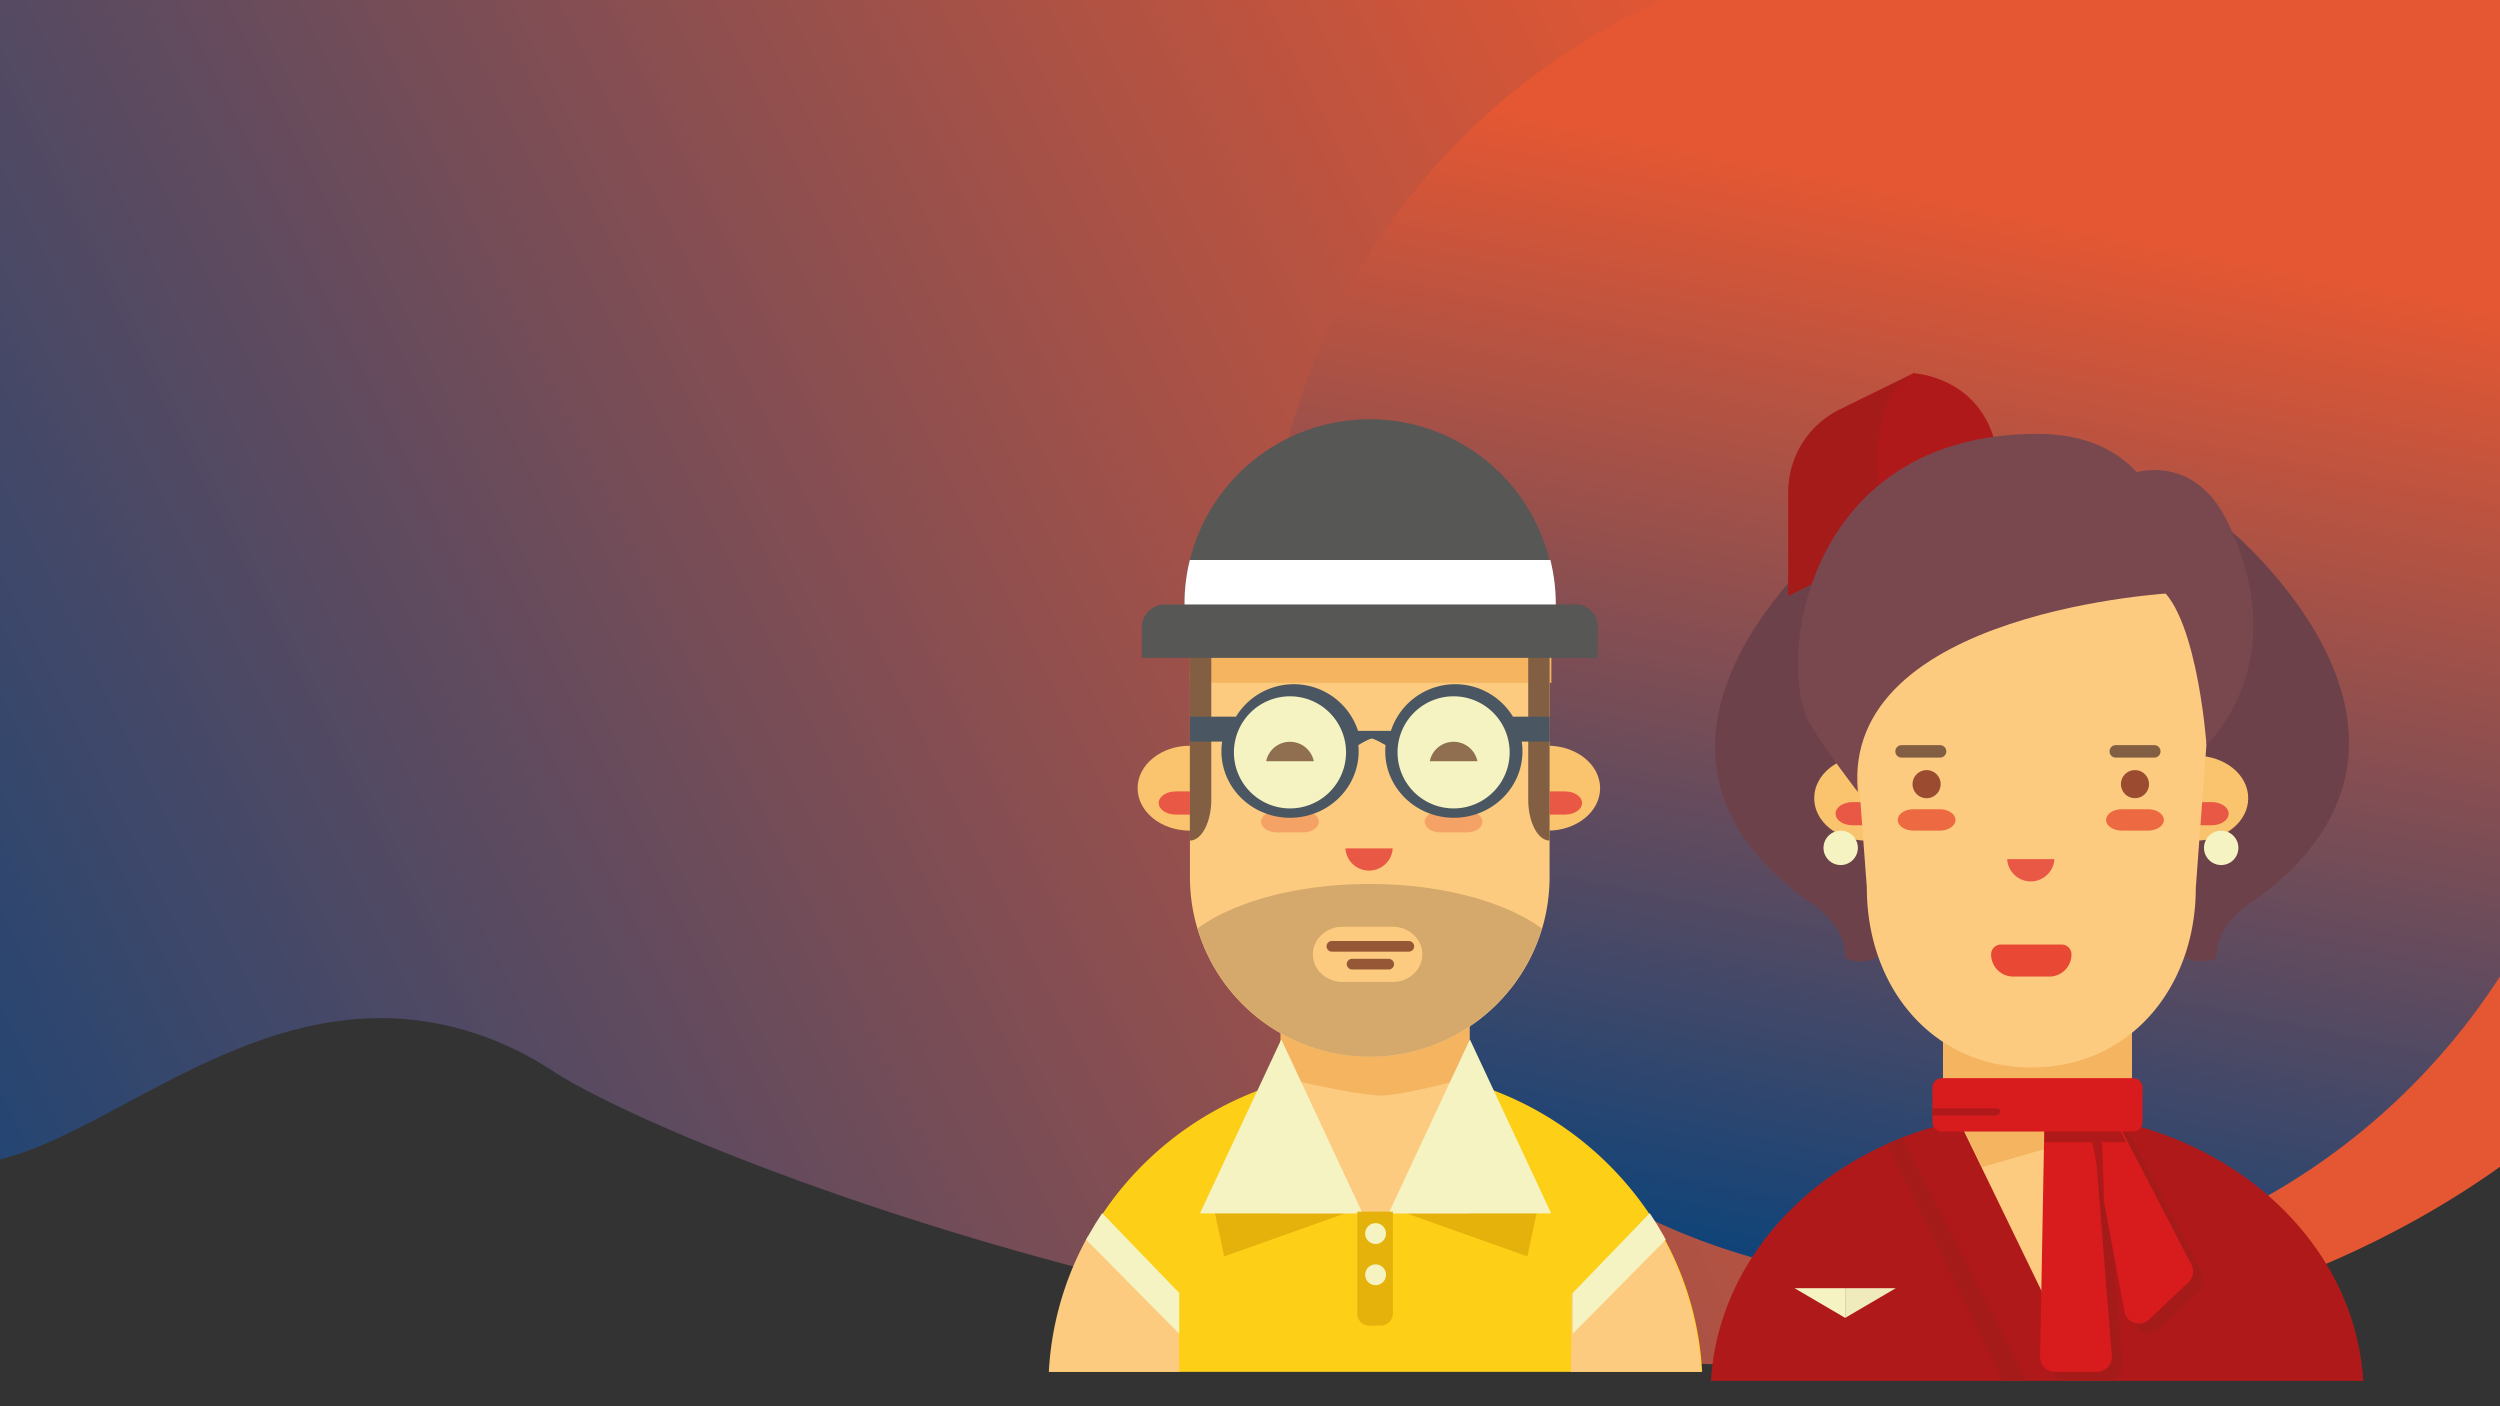 <svg id="Layer_1" data-name="Layer 1" xmlns="http://www.w3.org/2000/svg" xmlns:xlink="http://www.w3.org/1999/xlink" viewBox="0 0 1280 720"><rect x="0" y="0" width="1280" height="720" fill="#333333" stroke="none"/><defs><style>.cls-1{fill:url(#linear-gradient);}.cls-2{fill:url(#linear-gradient-2);}.cls-3{fill:#fecf17;}.cls-4{fill:#e5b10b;}.cls-5{fill:#fccb7f;}.cls-6{fill:#f4b460;}.cls-7{fill:#f5f3c1;}.cls-8{fill:#fac36e;}.cls-9{fill:#e95844;}.cls-10{fill:#d5a86b;}.cls-11{fill:#f5a266;}.cls-12{fill:#825e42;}.cls-13{fill:#575756;}.cls-14{fill:#fff;}.cls-15{fill:#4a5762;}.cls-16{fill:#955735;}.cls-17{fill:#8f6f4f;}.cls-18{fill:#6d4149;}.cls-19{fill:#b0191a;}.cls-20{fill:#9a4b30;}.cls-21{fill:#ed6941;}.cls-22{fill:#e94835;}.cls-23{fill:#a51b1a;}.cls-24{fill:#d81b1c;}.cls-25{fill:#79484f;}.cls-26{fill:#efebbd;}</style><linearGradient id="linear-gradient" x1="-161.78" y1="698.61" x2="952.23" y2="147.47" gradientUnits="userSpaceOnUse"><stop offset="0" stop-color="#01427e"/><stop offset="1" stop-color="#e55732"/></linearGradient><linearGradient id="linear-gradient-2" x1="916.02" y1="685.89" x2="1033.28" y2="107.38" xlink:href="#linear-gradient"/></defs><title>Tenants</title><path class="cls-1" d="M0,0V593.65C63.48,578,142.12,496.13,243,529a167.63,167.63,0,0,1,41,20c39.68,25.2,169.16,79.18,329.32,115,166.6,37.26,366.39,54.86,532.86,0,47.9-15.78,93-37.56,133.82-66.6V0Z"/><circle class="cls-2" cx="991.5" cy="313.5" r="343.5"/><path class="cls-3" d="M871.52,702.4h-334c.07-1.2.15-2.39.23-3.6,0,0,0-.08,0-.12a160,160,0,0,1,13.13-52.36h0c.06-.14.12-.25.19-.39q2.63-5.91,5.69-11.56c28.08-51.75,83.71-87,147.75-87a168,168,0,0,1,140,74.21q3.72,5.53,7,11.39c.41.73.81,1.47,1.2,2.21a160.16,160.16,0,0,1,18.8,67.22Z"/><polygon class="cls-4" points="696.28 618.53 626.78 643.28 621.31 617.62 696.28 618.53 696.28 618.53"/><polygon class="cls-4" points="712.52 618.53 782.02 643.28 787.49 617.62 712.52 618.53 712.52 618.53"/><polygon class="cls-5" points="752.36 621.27 655.73 621.27 655.73 482.7 752.36 482.7 752.36 621.27 752.36 621.27"/><path class="cls-6" d="M752.36,551.6s-33.75,9.31-45.15,9.31c-12.76,0-51.48-9.31-51.48-9.31V413.42h96.63V551.6Z"/><polygon class="cls-7" points="710.96 621.27 794.22 621.27 752.59 532.17 710.96 621.27 710.96 621.27"/><polygon class="cls-7" points="614.38 621.27 697.65 621.27 656.02 532.17 614.38 621.27 614.38 621.27"/><path class="cls-8" d="M792.47,381.81v43.48c14.8,0,26.79-9.73,26.79-21.74s-12-21.74-26.79-21.74Z"/><path class="cls-9" d="M801.37,417.06H786.65c-4.78,0-8.66-2.65-8.66-5.92s3.88-5.93,8.66-5.93h14.72c4.78,0,8.65,2.66,8.65,5.93s-3.87,5.92-8.65,5.92Z"/><path class="cls-8" d="M609.24,381.81v43.48c-14.8,0-26.79-9.73-26.79-21.74s12-21.74,26.79-21.74Z"/><path class="cls-9" d="M616.63,417.06H601.91c-4.78,0-8.65-2.65-8.65-5.92s3.87-5.93,8.65-5.93h14.72c4.78,0,8.66,2.66,8.66,5.93s-3.88,5.92-8.66,5.92Z"/><path class="cls-5" d="M793.39,344.94V449.08c0,2.89-.14,5.76-.41,8.58a90.91,90.91,0,0,1-3.42,17.72,92.06,92.06,0,0,1-88.24,65.67h0a91.85,91.85,0,0,1-91.76-84.4q-.31-3.75-.31-7.57V344.93a93,93,0,0,1,1-13.54A92,92,0,0,1,701.3,253h0a91.94,91.94,0,0,1,92.07,92Z"/><path class="cls-9" d="M688.86,434.39a12.13,12.13,0,0,0,24.21,0Z"/><path class="cls-10" d="M789.39,475.38a92,92,0,0,1-88.15,65.67h0a92,92,0,0,1-88.14-65.66c18.71-13.71,51.2-22.78,88.15-22.78s69.43,9.07,88.15,22.77Z"/><path class="cls-5" d="M713.1,502.76H687.33c-8.36,0-15.14-6.33-15.14-14.13S679,474.5,687.33,474.5H713.1c8.37,0,15.15,6.32,15.15,14.13s-6.78,14.13-15.15,14.13Z"/><path class="cls-11" d="M667.26,426.18H653.67c-4.41,0-8-2.45-8-5.47s3.57-5.47,8-5.47h13.59c4.42,0,8,2.45,8,5.47s-3.57,5.47-8,5.47Z"/><path class="cls-11" d="M751,426.18H737.44c-4.41,0-8-2.45-8-5.47s3.57-5.47,8-5.47H751c4.42,0,8,2.45,8,5.47s-3.57,5.47-8,5.47Z"/><polygon class="cls-6" points="794.3 349.6 609.24 349.6 609.24 329.55 794.3 329.55 794.3 349.6 794.3 349.6"/><path class="cls-12" d="M793.39,325.36v105c-6,0-10.94-9.41-10.94-21V325c3.37-3.18,6.71-6.59,10.09-10.22a66.05,66.05,0,0,1,.85,10.58Z"/><path class="cls-12" d="M609.24,325.36v105c6,0,10.94-9.41,10.94-21V325c-3.38-3.18-6.72-6.59-10.1-10.22a66.05,66.05,0,0,0-.84,10.58Z"/><path class="cls-13" d="M818,320.58v16.26H584.62V321.18a11.73,11.73,0,0,1,11.78-11.69h10.07c0-.69,0-1.37,0-2.06h0a93.07,93.07,0,0,1,2.72-20.65,94.83,94.83,0,0,1,186.9,22.72h10.77A11.11,11.11,0,0,1,818,320.58Z"/><path class="cls-14" d="M796.6,309.49H606.47c0-.69,0-1.37,0-2.07h0a93,93,0,0,1,2.73-20.71h184.6a94.08,94.08,0,0,1,2.77,22.79Z"/><path class="cls-15" d="M793.39,379.69V366.93H774.63a34.62,34.62,0,0,0-62.49,7.29H695.32a34.62,34.62,0,0,0-62.49-7.29H609.24l0,12.76h16.5a33.73,33.73,0,0,0-.37,4.95c0,18.81,15.73,34.06,35.13,34.06s35.13-15.25,35.13-34.06c0-1.06-.06-2.11-.16-3.15,0,0,5.52-3.33,6.86-3.33s7.07,3.33,7.07,3.33c-.1,1-.16,2.09-.16,3.15,0,18.81,15.73,34.06,35.14,34.06s35.13-15.25,35.13-34.06a33.73,33.73,0,0,0-.38-4.95Z"/><path class="cls-7" d="M689.17,385.21a28.7,28.7,0,1,1-28.7-28.7,28.7,28.7,0,0,1,28.7,28.7Z"/><path class="cls-7" d="M772.94,385.21a28.7,28.7,0,1,1-28.7-28.7,28.7,28.7,0,0,1,28.7,28.7Z"/><path class="cls-4" d="M706.91,678.7h-5.86a6.12,6.12,0,0,1-6.12-6.12V620.36h18.23v52.18a6.21,6.21,0,0,1-6.25,6.16Z"/><path class="cls-7" d="M709.63,631.59a5.33,5.33,0,1,1-5.33-5.33,5.33,5.33,0,0,1,5.33,5.33Z"/><path class="cls-7" d="M709.63,652.68a5.33,5.33,0,1,1-5.33-5.32,5.33,5.33,0,0,1,5.33,5.32Z"/><path class="cls-16" d="M721.35,487.26H682.06a2.82,2.82,0,0,1-2.82-2.23,2.73,2.73,0,0,1,2.68-3.24h39.3A2.83,2.83,0,0,1,724,484a2.74,2.74,0,0,1-2.69,3.24Z"/><path class="cls-16" d="M711,496.38H692.4a2.82,2.82,0,0,1-2.82-2.23,2.73,2.73,0,0,1,2.69-3.24h18.61a2.82,2.82,0,0,1,2.82,2.22,2.74,2.74,0,0,1-2.69,3.25Z"/><path class="cls-17" d="M756.43,389.72c0-.15-.07-.3-.1-.45a12.45,12.45,0,0,0-24.18,0c0,.15-.07.3-.1.45Z"/><path class="cls-17" d="M672.66,389.72c0-.15-.07-.3-.1-.45a12.45,12.45,0,0,0-24.18,0c0,.15-.07.3-.1.45Z"/><path class="cls-5" d="M871.09,702.4H804.33l.35-39.95L851.09,633c.41.73.81,1.47,1.21,2.21a160.3,160.3,0,0,1,18.79,67.22Z"/><path class="cls-7" d="M852.85,634.73l-47.61,48.16V662l39.44-40.87q3.72,5.54,7,11.4c.41.73.81,1.46,1.2,2.2Z"/><path class="cls-5" d="M537,702.4h66.77l-.36-39.95L557,633c-.41.73-.81,1.47-1.2,2.21A160.16,160.16,0,0,0,537,702.4Z"/><path class="cls-7" d="M556.15,634.73l47.62,48.16V662l-39.45-40.87q-3.72,5.54-7,11.4c-.41.73-.81,1.46-1.21,2.2Z"/><path class="cls-18" d="M1140.31,270.1s129.74,105.8,15,190.23c0,0-20.8,10.81-20.46,30.27,0,0-29,15.85-37.32-48.28s42.73-172.22,42.73-172.22Z"/><path class="cls-18" d="M944.54,270.1S809.63,375.9,924.32,460.33c0,0,20.79,10.81,20.45,30.27,0,0,29,15.85,37.33-48.28S944.54,270.1,944.54,270.1Z"/><path class="cls-8" d="M955.66,386.93V430.4c-14.8,0-26.79-9.73-26.79-21.74s12-21.73,26.79-21.73Z"/><path class="cls-8" d="M1124.31,386.93V430.4c14.79,0,26.78-9.73,26.78-21.74s-12-21.73-26.78-21.73Z"/><path class="cls-19" d="M1210,707c-4.62-76.59-77.62-137.45-167-137.45S880.61,630.37,876,707Z"/><polygon class="cls-5" points="1091.49 557.07 1046.33 663.16 994.86 557.07 994.86 418.89 1091.49 418.89 1091.49 557.07 1091.49 557.07"/><polygon class="cls-6" points="1091.49 571.04 1046.59 588.36 1014.89 597.54 1006.03 579.29 994.86 573.92 994.86 487.26 1091.49 487.26 1091.49 571.04 1091.49 571.04"/><path class="cls-9" d="M1132.42,422.53h-14.73c-4.78,0-8.65-2.65-8.65-5.92s3.87-5.93,8.65-5.93h14.73c4.77,0,8.65,2.66,8.65,5.93s-3.88,5.92-8.65,5.92Z"/><path class="cls-9" d="M963.18,422.53H948.46c-4.78,0-8.65-2.65-8.65-5.92s3.87-5.93,8.65-5.93h14.72c4.78,0,8.66,2.66,8.66,5.93s-3.88,5.92-8.66,5.92Z"/><path class="cls-5" d="M1132,350.41l-7.75,104.13c0,50.79-33.43,92-84.22,92h0c-50.79,0-84.21-41.19-84.21-92L948.06,350.4a92,92,0,0,1,92-92h0a92,92,0,0,1,92,92Z"/><path class="cls-9" d="M1027.66,439.86a12.12,12.12,0,0,0,24.2,0Z"/><path class="cls-20" d="M993.61,401.48a7.19,7.19,0,1,1-7.18-7.18,7.18,7.18,0,0,1,7.18,7.18Z"/><path class="cls-21" d="M993.22,425.27H979.63c-4.41,0-8-2.45-8-5.47s3.58-5.47,8-5.47h13.59c4.41,0,8,2.45,8,5.47s-3.58,5.47-8,5.47Z"/><path class="cls-20" d="M1085.92,401.48a7.18,7.18,0,1,0,7.18-7.18,7.17,7.17,0,0,0-7.18,7.18Z"/><path class="cls-21" d="M1086.31,425.27h13.59c4.41,0,8-2.45,8-5.47s-3.57-5.47-8-5.47h-13.59c-4.41,0-8,2.45-8,5.47s3.58,5.47,8,5.47Z"/><path class="cls-12" d="M993.32,387.89H973.6a3.19,3.19,0,0,1-3.19-3.19h0a3.2,3.2,0,0,1,3.19-3.19h19.72a3.21,3.21,0,0,1,3.19,3.19h0a3.2,3.2,0,0,1-3.19,3.19Z"/><path class="cls-12" d="M1103,387.89h-19.72a3.19,3.19,0,0,1-3.19-3.19h0a3.2,3.2,0,0,1,3.19-3.19H1103a3.2,3.2,0,0,1,3.19,3.19h0a3.19,3.19,0,0,1-3.19,3.19Z"/><path class="cls-22" d="M1049.29,500h-18.5a11.34,11.34,0,0,1-11.34-11.33h0a5.07,5.07,0,0,1,5.07-5.08h31a5.07,5.07,0,0,1,5.07,5.08h0A11.33,11.33,0,0,1,1049.29,500Z"/><path class="cls-7" d="M1128.45,434.11a8.8,8.8,0,1,1,8.8,8.79,8.8,8.8,0,0,1-8.8-8.79Z"/><path class="cls-7" d="M933.64,434.11a8.79,8.79,0,1,1,8.79,8.79,8.79,8.79,0,0,1-8.79-8.79Z"/><path class="cls-23" d="M1076.23,585.25l17,91.08a7.51,7.51,0,0,0,12.54,4.07L1126,661.25a7.52,7.52,0,0,0,1.51-8.91l-37.28-71.92a7.52,7.52,0,0,0-9.76-3.39h0a7.5,7.5,0,0,0-4.28,8.22Z"/><path class="cls-23" d="M1052.16,581.36,1050,699.21a7.62,7.62,0,0,0,7.62,7.75h21.46a7.63,7.63,0,0,0,7.61-8.23l-9.31-117.83a7.63,7.63,0,0,0-7.61-7h-10a7.63,7.63,0,0,0-7.63,7.5Z"/><path class="cls-24" d="M1070.76,580.47l17,91.08a7.51,7.51,0,0,0,12.54,4.07l20.23-19.16a7.5,7.5,0,0,0,1.51-8.9l-37.28-71.93a7.5,7.5,0,0,0-9.76-3.38h0a7.5,7.5,0,0,0-4.28,8.22Z"/><path class="cls-24" d="M1046.69,576.8l-2.15,117.85a7.62,7.62,0,0,0,7.62,7.75h21.46a7.63,7.63,0,0,0,7.61-8.23l-9.31-117.83a7.62,7.62,0,0,0-7.61-7h-10a7.63,7.63,0,0,0-7.63,7.49Z"/><path class="cls-24" d="M1092.08,579.33H994.25a4.87,4.87,0,0,1-4.86-4.86V556.85a4.87,4.87,0,0,1,4.86-4.86h97.85a4.87,4.87,0,0,1,4.86,4.86v17.64a4.88,4.88,0,0,1-4.88,4.84Z"/><polygon class="cls-19" points="1088.62 584.8 1046.82 584.8 1046.82 579.33 1085.78 579.33 1088.62 584.8 1088.62 584.8"/><polygon class="cls-19" points="1076.23 585.25 1077.42 616.08 1071.04 583.6 1076.23 585.25 1076.23 585.25"/><polygon class="cls-23" points="973.99 582.41 1037.69 706.96 1025.61 706.96 965.93 585.8 973.99 582.41 973.99 582.41"/><path class="cls-19" d="M1022.5,571.13H989.39v-3.65h33.11a1.73,1.73,0,0,1,1.59,1.68h0a1.6,1.6,0,0,1-1.59,1.6Z"/><path class="cls-25" d="M1086.67,244s35.14-16.59,54.4,24.32c33.9,72-11.35,112.89-11.35,112.89s-5.52-77-29.44-83.11L1086.67,244Z"/><polygon class="cls-7" points="944.72 659.56 918.81 659.56 944.72 674.75 944.72 659.56 944.72 659.56"/><polygon class="cls-26" points="944.72 659.56 970.63 659.56 944.72 674.75 944.72 659.56 944.72 659.56"/><path class="cls-23" d="M980.27,273.34l-64.73,31.8V252.06A47.33,47.33,0,0,1,942,209.59l38.28-18.8v82.55Z"/><path class="cls-19" d="M980.23,191.14s43.26,2.43,43.26,52.87l-57.13,35.86s-17.84-74.75,13.87-88.73Z"/><path class="cls-25" d="M1113.43,303.57s-171,8.51-162.21,101.95c0,0-16.63-21.46-24.63-35.09-17.11-29.18-3.87-148.29,116.63-148.29,76.29,0,70.21,81.43,70.21,81.43Z"/></svg>